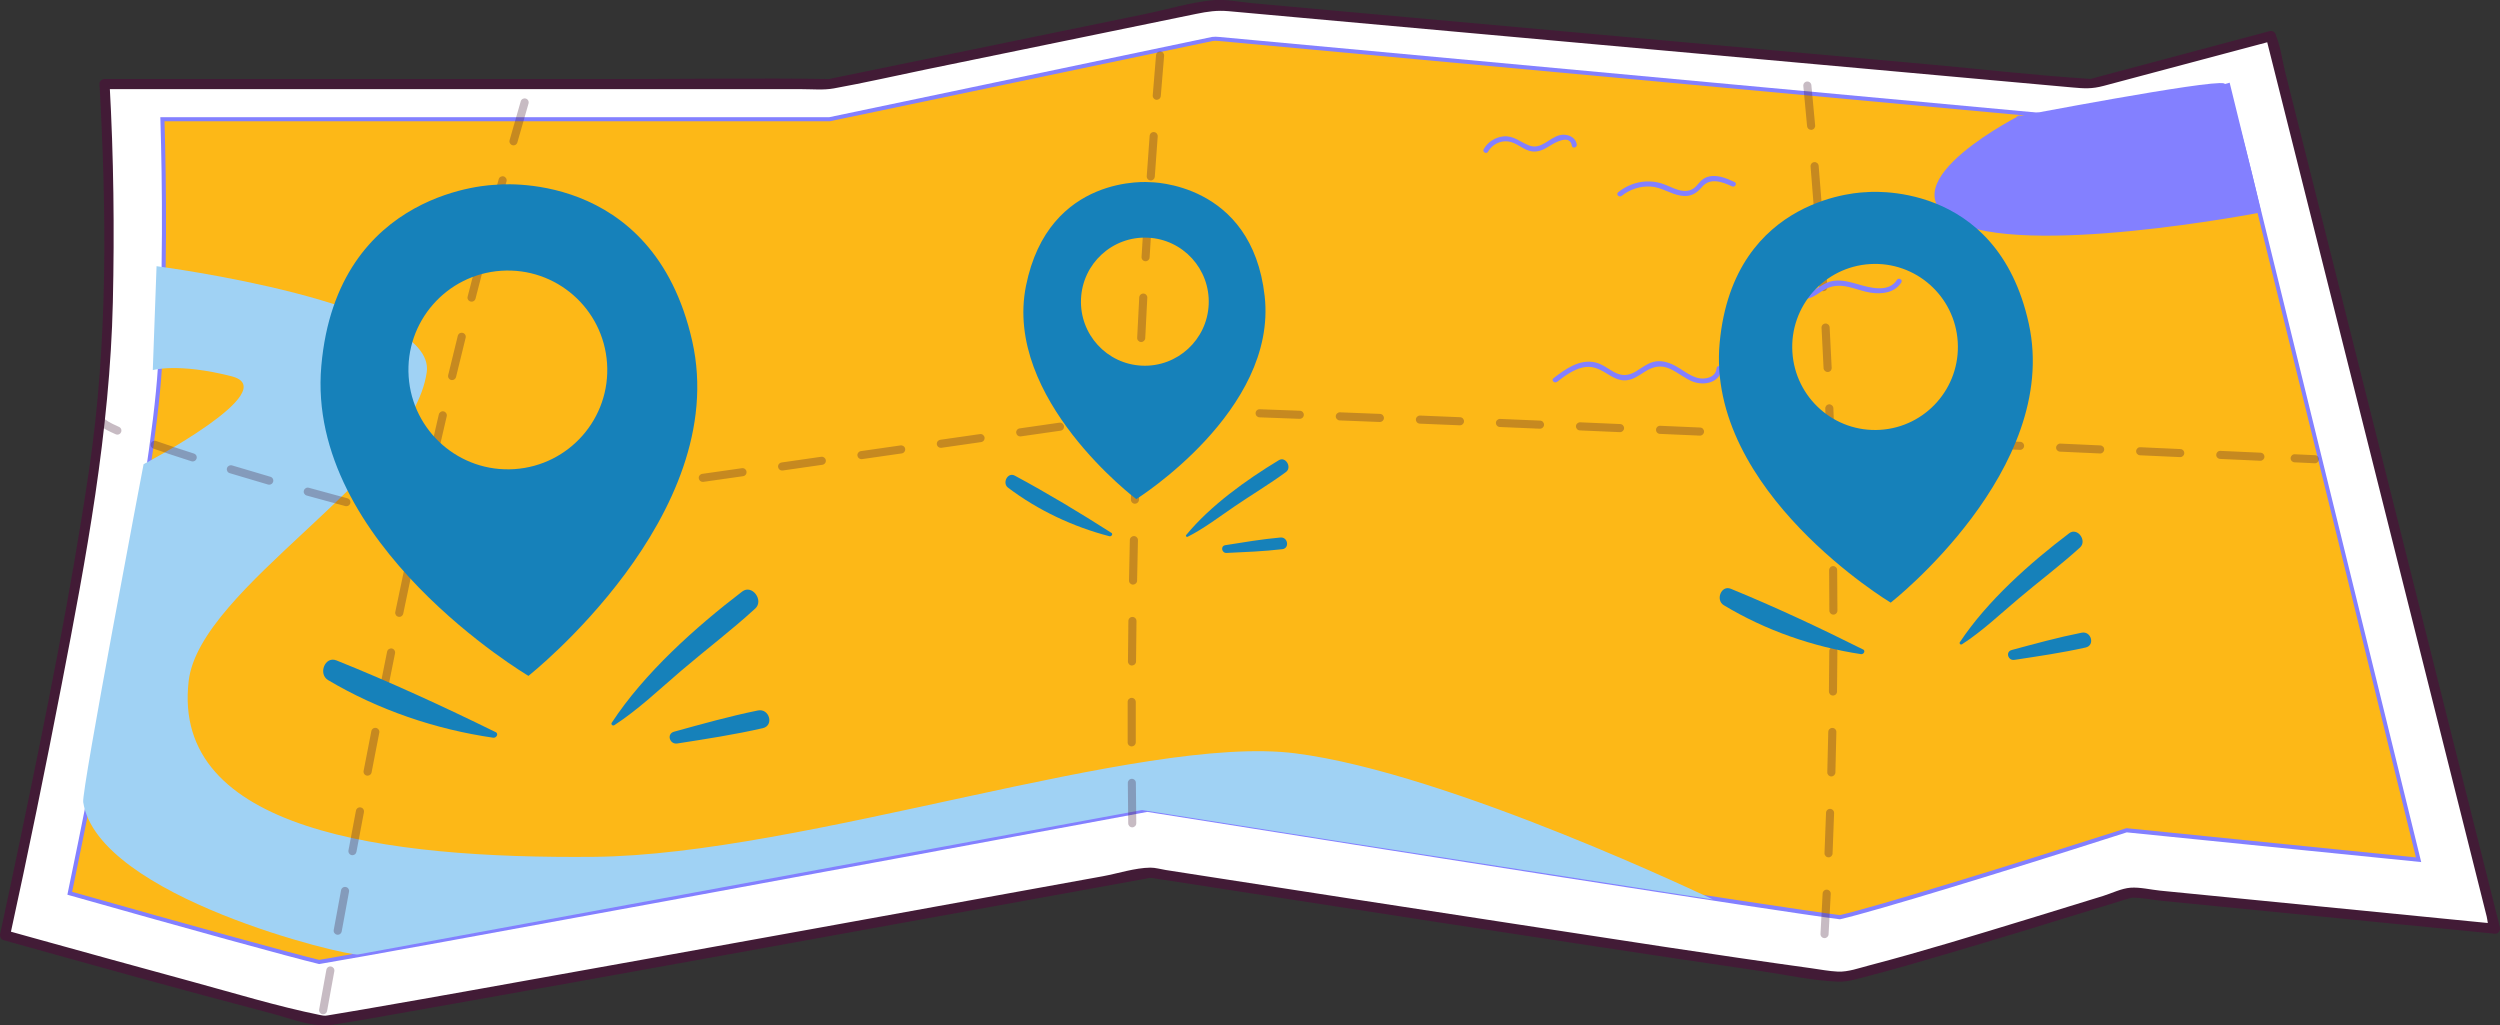 <svg width="985" height="404" viewBox="0 0 985 404" fill="none" xmlns="http://www.w3.org/2000/svg">
<rect x="0" y="0" width="985" height="404" fill="#333333" stroke="none"/>
<g clip-path="url(#clip0_1095_11192)">
<path d="M1.979 368.52C1.979 368.52 37.727 205.077 41.19 149.863C44.653 94.665 41.19 33.139 41.19 33.139H326.854L477.905 2.105C478.719 2.009 479.533 2.009 480.331 2.105L823.735 33.155L894.72 14.235L983.021 365.97L839.327 351.768C839.327 351.768 733.711 384.89 725.061 384.89C716.411 384.89 453.249 343.878 453.249 343.878C453.249 343.878 132.953 402.232 127.767 402.232C122.58 402.232 1.979 368.52 1.979 368.52Z" fill="white"/>
<path d="M3.894 369.045C11.108 336.034 17.875 302.912 24.29 269.727C33.929 219.836 43.297 170.042 44.462 119.131C45.116 90.488 44.781 61.749 43.185 33.138C42.515 33.807 41.861 34.461 41.191 35.13H316.099C320.184 35.13 324.493 35.561 328.531 34.828C340.643 32.644 352.676 29.87 364.725 27.384C400.25 20.084 435.79 12.784 471.315 5.467C475.831 4.543 479.438 4.001 483.986 4.399C492.844 5.196 501.717 6.009 510.574 6.806C545.141 9.93 579.708 13.054 614.291 16.178C654.874 19.845 695.442 23.511 736.026 27.177C762.821 29.599 789.6 32.022 816.395 34.445C821.262 34.891 824.151 35.083 828.874 33.824C846.509 29.121 864.16 24.419 881.794 19.717C886.279 18.522 890.779 17.326 895.263 16.131C894.45 15.668 893.62 15.206 892.806 14.744C895.726 26.396 898.663 38.047 901.583 49.699C908.605 77.689 915.627 105.662 922.665 133.652C931.171 167.507 939.661 201.378 948.167 235.234C955.524 264.514 962.865 293.811 970.223 323.092C972.632 332.719 975.058 342.346 977.468 351.974C978.234 355.034 979 358.079 979.766 361.139C980.069 362.382 980.197 364.805 980.947 365.857C981.043 366 981.059 366.303 981.106 366.463C981.745 365.618 982.383 364.789 983.037 363.944C948.087 360.485 913.138 357.043 878.187 353.584C869.187 352.691 860.186 351.799 851.185 350.922C847.467 350.555 843.174 349.487 839.423 349.758C835.896 350.013 831.986 351.958 828.651 352.994C819.171 355.943 809.676 358.86 800.164 361.761C779.003 368.216 757.841 374.783 736.44 380.378C732.515 381.398 728.158 382.992 724.136 382.817C720.657 382.657 717.146 381.972 713.715 381.494C675.493 376.218 637.368 370.224 599.226 364.391C557.892 358.063 516.559 351.687 475.241 345.263C469.911 344.434 464.596 343.606 459.266 342.777C457.351 342.474 455.213 341.836 453.25 341.852C447.185 341.916 440.482 344.148 434.562 345.231C397.33 352.006 360.097 358.764 322.849 365.506C278.26 373.588 233.671 381.637 189.05 389.607C173.729 392.348 158.393 395.074 143.056 397.72C138.955 398.421 134.869 399.139 130.768 399.792C128.246 400.191 128.246 400.366 126.172 399.935C108.936 396.429 91.94 391.185 74.975 386.578C54.341 380.968 33.722 375.261 13.103 369.539C9.576 368.551 6.049 367.579 2.506 366.59C0.032 365.905 -1.021 369.746 1.453 370.432C36.531 380.234 71.624 390.037 106.877 399.266C114.601 401.29 123.203 404.988 131.279 403.729C141.716 402.103 152.105 400.191 162.494 398.357C204.067 391.025 245.608 383.518 287.149 376.01C329.456 368.36 371.779 360.693 414.086 352.994C425.641 350.89 437.195 348.786 448.749 346.682C449.978 346.459 451.223 346.299 452.436 346.012C452.739 345.949 454.526 345.742 453.266 345.757C452.005 345.789 454.048 345.949 454.399 346.012C455.867 346.283 457.367 346.475 458.851 346.698C494.025 352.165 529.198 357.616 564.371 363.02C607.572 369.667 650.773 376.329 694.006 382.641C703.932 384.092 714.242 386.419 724.28 386.77C728.269 386.913 732.435 385.494 736.265 384.506C746.016 382.004 755.687 379.166 765.342 376.329C786.567 370.097 807.713 363.626 828.826 357.058C831.683 356.166 834.54 355.289 837.396 354.397C838.083 354.189 840.413 353.663 839.487 353.711C843.461 353.536 847.818 354.54 851.759 354.923C892.215 358.923 932.655 362.908 973.111 366.909C976.415 367.244 979.734 367.563 983.037 367.897C984.378 368.025 985.256 366.526 984.969 365.379C982.048 353.727 979.112 342.075 976.191 330.424C969.169 302.434 962.147 274.461 955.109 246.471C946.603 212.616 938.113 178.744 929.607 144.889C922.25 115.609 914.909 86.312 907.552 57.031C905.142 47.404 902.716 37.776 900.307 28.149C899.189 23.67 898.551 18.553 896.827 14.266C896.748 14.075 896.732 13.851 896.668 13.66C896.397 12.608 895.232 12.002 894.21 12.273C880.039 16.051 865.867 19.829 851.696 23.606C843.573 25.774 835.449 27.942 827.326 30.11C826.385 30.365 823.592 31.162 823.496 31.162C824.119 31.114 822.938 31.05 822.762 31.034C801.92 29.711 781.078 27.272 760.283 25.392C721.279 21.869 682.276 18.346 643.272 14.808L530.044 4.575C517.851 3.475 505.643 2.375 493.45 1.259C488.487 0.813 482.933 -0.414 477.922 0.064C468.905 0.94 459.697 3.778 450.84 5.595C431.641 9.548 412.443 13.485 393.228 17.438C375.625 21.056 358.023 24.674 340.404 28.293C336.111 29.169 331.834 30.062 327.541 30.938C325.913 31.273 327.222 31.146 325.02 31.114C299.98 30.731 274.909 31.114 249.869 31.114H41.191C40.153 31.114 39.132 32.022 39.196 33.106C42.02 83.522 42.515 134.784 35.142 184.817C27.897 233.911 17.97 282.653 7.852 331.237C5.299 343.478 2.729 355.72 0.048 367.945C-0.494 370.448 3.352 371.516 3.894 368.997V369.045Z" fill="#421B36"/>
<path d="M125.723 379.006C112.908 375.898 70.617 364.167 27.496 351.957C37.279 304.809 60.18 191.017 63.021 144.857C65.223 108.929 64.728 70.962 64.01 46.989H326.805L477.713 15.349C478.543 15.253 479.373 15.253 480.202 15.349L827.069 47.403L877.93 33.552L952.937 338.728L837.874 327.124L832.575 328.829C788.337 342.999 737.987 358.413 724.98 361.377C701.345 358.429 550.517 334.743 456.663 319.792L452.067 319.058L447.503 319.903C330.173 341.74 154.912 374.145 125.755 379.006H125.723Z" fill="#FDB817"/>
<path d="M125.691 379.82L125.532 379.788C113.738 376.919 75.181 366.303 27.273 352.723L26.555 352.516L26.698 351.782C36.433 304.905 59.366 190.922 62.207 144.793C64.377 109.392 63.946 72.078 63.196 46.989L63.164 46.176H326.71L477.538 14.552C478.495 14.441 479.389 14.441 480.282 14.552L826.99 46.607L878.489 32.58L878.681 33.377L953.959 339.652L837.938 327.953L832.799 329.595C790.667 343.095 738.609 359.083 725.124 362.159L724.98 362.191H724.837C701.106 359.21 547.645 335.094 456.488 320.589L452.035 319.888L447.599 320.716C350.074 338.871 157.322 374.576 125.835 379.82L125.675 379.852L125.691 379.82ZM28.422 351.384C75.756 364.805 113.85 375.293 125.755 378.194C157.721 372.854 349.978 337.246 447.327 319.122L452.035 318.246L456.759 318.995C547.725 333.468 700.739 357.52 724.917 360.549C738.577 357.409 790.364 341.501 832.32 328.064L837.778 326.311H837.938L951.884 337.819L877.34 34.54L827.133 48.216H826.99L480.123 16.146C479.341 16.051 478.559 16.051 477.809 16.146L326.901 47.786H64.824C65.558 72.891 65.957 109.838 63.803 144.905C60.978 190.89 38.237 304.044 28.422 351.4V351.384Z" fill="#8380FF"/>
<path d="M61.698 104.881C61.698 104.881 172.118 119.194 168.128 146.706C162.207 187.447 78.694 231.201 74.337 268.323C67.443 327.156 151.227 338.361 234.022 337.596C316.817 336.831 449.468 289.108 510.303 296.807C571.138 304.506 674.935 354.412 674.935 354.412L528.448 331.587L449.978 319.154C449.978 319.154 145.291 375.309 141.062 376.058C136.833 376.807 38.51 353.424 32.78 316.03C32.078 311.44 56.575 182.888 56.575 182.888C56.575 182.888 112.336 153.639 91.222 148.252C70.092 142.864 60.198 145.829 60.198 145.829L61.682 104.881H61.698Z" fill="#A0D2F4"/>
<path d="M796.908 44.901C796.908 44.901 742.791 71.822 769.698 86.901C796.605 101.98 890.906 83.681 890.906 83.681C890.906 83.681 879.559 33.775 876.287 32.85C870.766 31.288 794.083 46.016 794.083 46.016" fill="#8380FF"/>
<g opacity="0.3">
<path d="M46.233 171.237C46.009 171.237 45.802 171.189 45.594 171.109C39.881 168.591 37.934 167.029 38.158 165.196C38.269 164.319 39.067 163.682 39.929 163.809C40.647 163.889 41.206 164.447 41.318 165.132C41.605 165.419 42.722 166.36 46.887 168.193C47.701 168.543 48.052 169.484 47.701 170.297C47.446 170.886 46.855 171.253 46.249 171.253L46.233 171.237Z" fill="#421B36"/>
<path d="M164.057 205.889C163.531 205.889 161.903 205.889 151.386 203.323C150.524 203.116 149.997 202.255 150.221 201.394C150.428 200.533 151.29 200.023 152.152 200.231C161.296 202.462 163.531 202.701 164.073 202.701C164.392 202.669 165.414 202.526 167.105 202.287C167.983 202.159 168.781 202.765 168.909 203.642C169.036 204.518 168.43 205.315 167.552 205.443C165.813 205.682 164.759 205.825 164.456 205.857C164.344 205.857 164.217 205.873 164.073 205.873L164.057 205.889ZM183.016 203.259C182.234 203.259 181.548 202.685 181.436 201.888C181.309 201.012 181.915 200.215 182.793 200.087L198.449 197.856C199.31 197.728 200.124 198.334 200.252 199.21C200.38 200.087 199.773 200.884 198.895 201.012L183.24 203.243C183.24 203.243 183.08 203.243 183.016 203.243V203.259ZM136.48 199.45C136.352 199.45 136.209 199.434 136.065 199.402C131.309 198.143 126.171 196.74 120.824 195.242C119.979 195.002 119.484 194.126 119.723 193.281C119.963 192.436 120.84 191.942 121.686 192.181C127.017 193.664 132.139 195.066 136.879 196.325C137.725 196.549 138.236 197.425 138.012 198.27C137.821 198.987 137.182 199.45 136.464 199.45H136.48ZM214.328 198.796C213.546 198.796 212.86 198.222 212.748 197.425C212.62 196.549 213.227 195.752 214.104 195.624L229.744 193.393C230.606 193.265 231.42 193.871 231.547 194.747C231.675 195.624 231.069 196.421 230.191 196.549L214.535 198.78C214.535 198.78 214.376 198.78 214.312 198.78L214.328 198.796ZM245.623 194.333C244.841 194.333 244.155 193.759 244.043 192.962C243.916 192.086 244.522 191.289 245.4 191.161L261.039 188.93C261.917 188.818 262.715 189.408 262.843 190.284C262.97 191.161 262.364 191.958 261.486 192.086L245.847 194.317C245.847 194.317 245.687 194.317 245.623 194.317V194.333ZM106.094 190.986C105.951 190.986 105.791 190.97 105.648 190.922C100.589 189.456 95.498 187.941 90.503 186.427C89.657 186.172 89.178 185.279 89.433 184.435C89.689 183.59 90.582 183.112 91.428 183.367C96.407 184.881 101.498 186.379 106.541 187.846C107.387 188.085 107.866 188.977 107.626 189.822C107.419 190.524 106.781 190.97 106.094 190.97V190.986ZM276.903 189.87C276.121 189.87 275.434 189.296 275.323 188.499C275.195 187.623 275.801 186.826 276.679 186.698L292.319 184.467C293.197 184.339 293.995 184.945 294.122 185.821C294.25 186.698 293.644 187.495 292.766 187.623L277.126 189.854C277.126 189.854 276.966 189.854 276.903 189.854V189.87ZM308.15 185.391C307.368 185.391 306.682 184.817 306.57 184.02C306.443 183.144 307.049 182.347 307.927 182.219L323.566 179.972C324.444 179.86 325.242 180.45 325.37 181.326C325.498 182.203 324.891 183 324.013 183.128L308.374 185.375C308.374 185.375 308.214 185.375 308.15 185.375V185.391ZM75.916 181.821C75.757 181.821 75.597 181.789 75.437 181.741C69.852 179.956 64.793 178.282 60.436 176.752C59.606 176.465 59.159 175.556 59.447 174.728C59.734 173.899 60.643 173.452 61.473 173.739C65.814 175.254 70.841 176.927 76.411 178.696C77.257 178.967 77.719 179.86 77.448 180.705C77.225 181.374 76.602 181.821 75.932 181.821H75.916ZM890.603 181.534C890.603 181.534 890.555 181.534 890.523 181.534L874.723 180.816C873.846 180.769 873.159 180.035 873.207 179.159C873.255 178.282 873.973 177.597 874.867 177.644L890.666 178.362C891.544 178.41 892.23 179.143 892.182 180.019C892.151 180.88 891.432 181.534 890.587 181.534H890.603ZM339.414 180.912C338.632 180.912 337.945 180.338 337.834 179.541C337.706 178.665 338.312 177.868 339.19 177.74L354.83 175.493C355.708 175.381 356.506 175.971 356.633 176.848C356.761 177.724 356.155 178.521 355.277 178.649L339.637 180.896C339.637 180.896 339.477 180.896 339.414 180.896V180.912ZM859.02 180.099C859.02 180.099 858.972 180.099 858.94 180.099L843.157 179.382C842.279 179.334 841.593 178.601 841.641 177.724C841.688 176.848 842.423 176.146 843.3 176.21L859.084 176.927C859.961 176.975 860.648 177.708 860.6 178.585C860.568 179.446 859.85 180.099 859.004 180.099H859.02ZM827.469 178.665C827.469 178.665 827.421 178.665 827.389 178.665L811.622 177.947C810.744 177.9 810.058 177.166 810.106 176.29C810.154 175.413 810.968 174.728 811.765 174.775L827.533 175.493C828.411 175.54 829.097 176.274 829.049 177.15C829.017 178.011 828.299 178.681 827.453 178.681L827.469 178.665ZM795.918 177.246C795.918 177.246 795.87 177.246 795.838 177.246L780.071 176.529C779.193 176.497 778.507 175.748 778.555 174.871C778.603 173.994 779.353 173.293 780.215 173.357L795.982 174.074C796.86 174.122 797.546 174.855 797.498 175.732C797.466 176.592 796.748 177.262 795.902 177.262L795.918 177.246ZM370.693 176.449C369.911 176.449 369.225 175.875 369.113 175.078C368.986 174.202 369.592 173.405 370.47 173.277L386.109 171.03C386.987 170.902 387.785 171.508 387.913 172.384C388.04 173.261 387.434 174.058 386.556 174.186L370.917 176.433C370.917 176.433 370.757 176.433 370.693 176.433V176.449ZM764.383 175.827C764.383 175.827 764.336 175.827 764.304 175.827L748.536 175.126C747.659 175.094 746.972 174.345 747.02 173.468C747.068 172.592 747.818 171.89 748.68 171.954L764.447 172.655C765.325 172.687 766.011 173.436 765.963 174.313C765.931 175.174 765.213 175.843 764.368 175.843L764.383 175.827ZM732.849 174.425C732.849 174.425 732.801 174.425 732.769 174.425L717.001 173.723C716.124 173.692 715.437 172.942 715.485 172.066C715.517 171.189 716.283 170.504 717.145 170.551L732.913 171.253C733.79 171.285 734.476 172.034 734.429 172.91C734.397 173.771 733.679 174.441 732.833 174.441L732.849 174.425ZM701.314 173.022C701.314 173.022 701.266 173.022 701.25 173.022L685.483 172.321C684.605 172.289 683.919 171.54 683.951 170.663C683.982 169.786 684.812 169.101 685.61 169.133L701.378 169.834C702.255 169.866 702.942 170.615 702.91 171.492C702.878 172.353 702.16 173.022 701.314 173.022ZM401.973 171.954C401.191 171.954 400.504 171.38 400.393 170.583C400.265 169.707 400.871 168.91 401.749 168.782L417.405 166.535C418.267 166.407 419.081 167.013 419.208 167.89C419.336 168.766 418.729 169.563 417.852 169.691L402.196 171.938C402.196 171.938 402.036 171.938 401.973 171.938V171.954ZM669.779 171.635C669.779 171.635 669.731 171.635 669.715 171.635L653.996 170.95C653.118 170.918 652.432 170.169 652.48 169.292C652.512 168.416 653.214 167.73 654.139 167.762L669.859 168.447C670.737 168.479 671.423 169.228 671.391 170.105C671.359 170.966 670.641 171.635 669.795 171.635H669.779ZM638.292 170.265C638.292 170.265 638.244 170.265 638.228 170.265L622.461 169.579C621.583 169.547 620.897 168.798 620.929 167.921C620.961 167.045 621.727 166.359 622.589 166.391L638.356 167.077C639.234 167.109 639.92 167.858 639.888 168.734C639.856 169.595 639.138 170.265 638.292 170.265ZM606.757 168.91C606.757 168.91 606.709 168.91 606.693 168.91L590.926 168.24C590.048 168.208 589.362 167.459 589.394 166.583C589.426 165.706 590.192 165.02 591.054 165.052L606.821 165.722C607.699 165.754 608.385 166.503 608.353 167.38C608.321 168.24 607.603 168.91 606.757 168.91ZM575.223 167.571C575.223 167.571 575.175 167.571 575.159 167.571L559.391 166.917C558.514 166.885 557.827 166.136 557.859 165.26C557.891 164.383 558.705 163.682 559.519 163.729L575.286 164.383C576.164 164.415 576.85 165.164 576.818 166.041C576.786 166.901 576.084 167.571 575.223 167.571ZM433.284 167.443C432.502 167.443 431.816 166.869 431.704 166.072C431.576 165.196 432.183 164.399 433.061 164.271L448.716 162.024C449.594 161.912 450.392 162.502 450.52 163.379C450.647 164.255 450.041 165.052 449.163 165.18L433.507 167.443C433.507 167.443 433.348 167.443 433.284 167.443ZM543.672 166.264C543.672 166.264 543.624 166.264 543.608 166.264L527.825 165.642C526.947 165.61 526.261 164.861 526.292 163.984C526.324 163.108 527.138 162.406 527.952 162.454L543.736 163.076C544.613 163.108 545.3 163.857 545.268 164.734C545.236 165.594 544.534 166.264 543.672 166.264ZM512.105 165.02C512.105 165.02 512.057 165.02 512.041 165.02C506.392 164.813 501.125 164.606 496.242 164.431C495.364 164.399 494.678 163.666 494.71 162.773C494.742 161.896 495.476 161.163 496.37 161.243C501.237 161.418 506.519 161.609 512.169 161.833C513.047 161.864 513.733 162.614 513.701 163.49C513.669 164.351 512.967 165.02 512.105 165.02ZM480.506 163.905C480.506 163.905 480.474 163.905 480.459 163.905C473.389 163.682 468.074 163.554 464.659 163.506C463.781 163.506 463.079 162.773 463.079 161.896C463.079 161.02 463.797 160.318 464.675 160.318H464.691C468.122 160.366 473.453 160.494 480.554 160.717C481.432 160.749 482.134 161.482 482.102 162.359C482.07 163.219 481.368 163.905 480.506 163.905Z" fill="#421B36"/>
<path d="M912.068 182.521C912.068 182.521 912.02 182.521 911.988 182.521L904.024 182.154C903.146 182.107 902.46 181.373 902.508 180.497C902.556 179.62 903.29 178.919 904.168 178.983L912.131 179.349C913.009 179.397 913.695 180.13 913.648 181.023C913.616 181.884 912.897 182.537 912.052 182.537L912.068 182.521Z" fill="#421B36"/>
</g>
<g opacity="0.3">
<path d="M127.321 399.649C127.225 399.649 127.129 399.649 127.033 399.617C126.172 399.458 125.597 398.629 125.741 397.768L128.597 382.084C128.757 381.223 129.587 380.634 130.449 380.809C131.31 380.968 131.885 381.797 131.725 382.658L128.869 398.342C128.725 399.107 128.055 399.649 127.305 399.649H127.321ZM133.05 368.296C132.954 368.296 132.858 368.296 132.763 368.265C131.901 368.105 131.326 367.276 131.486 366.416C132.459 361.172 133.417 355.943 134.375 350.747C134.534 349.886 135.364 349.297 136.242 349.472C137.103 349.631 137.678 350.46 137.518 351.337C136.561 356.533 135.587 361.761 134.63 367.005C134.486 367.77 133.816 368.312 133.066 368.312L133.05 368.296ZM138.875 336.96C138.779 336.96 138.683 336.96 138.572 336.928C137.71 336.768 137.135 335.939 137.295 335.063C138.284 329.819 139.258 324.591 140.247 319.394C140.407 318.534 141.253 317.96 142.115 318.119C142.976 318.279 143.551 319.123 143.391 319.984C142.402 325.18 141.428 330.393 140.439 335.637C140.295 336.402 139.625 336.944 138.875 336.944V336.96ZM144.828 305.623C144.732 305.623 144.62 305.623 144.524 305.591C143.663 305.431 143.088 304.587 143.264 303.726C144.269 298.482 145.29 293.27 146.312 288.058C146.487 287.197 147.317 286.623 148.179 286.798C149.041 286.974 149.615 287.802 149.44 288.663C148.418 293.859 147.413 299.088 146.408 304.316C146.264 305.081 145.594 305.607 144.844 305.607L144.828 305.623ZM150.956 274.302C150.86 274.302 150.748 274.302 150.637 274.27C149.775 274.095 149.216 273.266 149.376 272.389C150.413 267.161 151.467 261.949 152.52 256.753C152.695 255.892 153.541 255.35 154.403 255.509C155.265 255.685 155.823 256.529 155.648 257.39C154.594 262.586 153.541 267.799 152.504 273.027C152.36 273.792 151.69 274.302 150.94 274.302H150.956ZM157.307 243.045C157.196 243.045 157.084 243.045 156.988 243.013C156.127 242.837 155.568 241.993 155.743 241.132C156.829 235.92 157.914 230.724 159.015 225.527C159.191 224.667 160.036 224.125 160.914 224.3C161.776 224.491 162.335 225.336 162.143 226.197C161.042 231.393 159.957 236.589 158.871 241.785C158.712 242.535 158.058 243.061 157.307 243.061V243.045ZM163.93 211.867C163.819 211.867 163.707 211.867 163.595 211.835C162.734 211.644 162.191 210.799 162.382 209.939C163.515 204.742 164.649 199.562 165.814 194.366C166.005 193.505 166.867 192.979 167.713 193.154C168.574 193.346 169.117 194.19 168.926 195.051C167.777 200.231 166.627 205.412 165.494 210.608C165.335 211.357 164.665 211.867 163.93 211.867ZM170.857 180.769C170.745 180.769 170.617 180.769 170.505 180.722C169.644 180.53 169.117 179.67 169.309 178.809C170.49 173.645 171.686 168.464 172.899 163.284C173.107 162.423 173.969 161.897 174.814 162.088C175.676 162.296 176.203 163.14 176.011 164.001C174.798 169.181 173.602 174.346 172.421 179.51C172.245 180.243 171.591 180.753 170.873 180.753L170.857 180.769ZM178.134 149.767C178.006 149.767 177.879 149.767 177.767 149.719C176.905 149.512 176.378 148.652 176.586 147.791C177.831 142.642 179.091 137.494 180.368 132.314C180.576 131.453 181.437 130.943 182.299 131.15C183.161 131.357 183.672 132.218 183.464 133.079C182.187 138.243 180.927 143.392 179.682 148.524C179.506 149.257 178.852 149.751 178.134 149.751V149.767ZM185.794 118.845C185.666 118.845 185.539 118.845 185.395 118.797C184.533 118.574 184.023 117.713 184.246 116.868C185.555 111.736 186.879 106.587 188.236 101.423C188.459 100.578 189.321 100.068 190.183 100.291C191.029 100.515 191.539 101.391 191.332 102.236C189.991 107.4 188.651 112.533 187.358 117.665C187.167 118.383 186.528 118.861 185.81 118.861L185.794 118.845ZM193.853 88.002C193.71 88.002 193.582 87.986 193.438 87.954C192.593 87.731 192.082 86.855 192.305 86.01C193.678 80.893 195.066 75.777 196.487 70.612C196.726 69.767 197.604 69.273 198.45 69.496C199.295 69.736 199.806 70.612 199.567 71.457C198.146 76.606 196.758 81.722 195.385 86.823C195.194 87.54 194.556 88.002 193.837 88.002H193.853ZM202.312 57.271C202.168 57.271 202.024 57.255 201.881 57.207C201.035 56.968 200.54 56.091 200.78 55.247C202.216 50.162 203.684 45.045 205.168 39.913C205.408 39.068 206.301 38.59 207.147 38.829C207.993 39.068 208.488 39.961 208.232 40.806C206.748 45.938 205.28 51.039 203.844 56.123C203.652 56.825 202.998 57.287 202.312 57.287V57.271Z" fill="#421B36"/>
</g>
<g opacity="0.3">
<path d="M446.116 325.976C445.238 325.976 444.536 325.275 444.52 324.398C444.456 319.09 444.409 313.767 444.361 308.459C444.361 307.582 445.063 306.865 445.941 306.849C446.818 306.849 447.537 307.55 447.537 308.427C447.568 313.735 447.632 319.043 447.696 324.366C447.696 325.243 446.994 325.96 446.116 325.976ZM445.893 294.097C445.015 294.097 444.297 293.38 444.297 292.503V286.271C444.297 283.035 444.297 279.8 444.297 276.548C444.297 275.671 445.015 274.954 445.893 274.954C446.771 274.954 447.489 275.671 447.489 276.548C447.489 279.784 447.489 283.02 447.489 286.255V292.472C447.489 293.348 446.786 294.066 445.909 294.066L445.893 294.097ZM445.989 262.219C445.111 262.219 444.393 261.485 444.409 260.609C444.456 255.301 444.504 249.977 444.584 244.653C444.584 243.777 445.302 243.075 446.18 243.075H446.196C447.074 243.075 447.776 243.809 447.776 244.685C447.712 249.993 447.648 255.301 447.6 260.609C447.6 261.485 446.882 262.187 446.004 262.187L445.989 262.219ZM446.419 230.34H446.387C445.51 230.324 444.808 229.591 444.824 228.714C444.919 223.39 445.031 218.082 445.159 212.775C445.175 211.898 445.893 211.213 446.786 211.213C447.664 211.228 448.366 211.962 448.35 212.838C448.223 218.146 448.111 223.454 448.015 228.762C447.999 229.638 447.281 230.324 446.419 230.324V230.34ZM447.17 198.477H447.122C446.244 198.445 445.542 197.712 445.574 196.835C445.733 191.527 445.893 186.204 446.068 180.896C446.1 180.019 446.818 179.302 447.712 179.35C448.59 179.382 449.276 180.115 449.26 180.991C449.085 186.299 448.909 191.607 448.765 196.915C448.733 197.776 448.031 198.461 447.17 198.461V198.477ZM448.239 166.614C448.239 166.614 448.191 166.614 448.175 166.614C447.297 166.582 446.611 165.833 446.643 164.956C446.85 159.649 447.074 154.341 447.297 149.017C447.329 148.14 448.095 147.455 448.957 147.487C449.835 147.519 450.521 148.268 450.489 149.145C450.25 154.452 450.042 159.76 449.835 165.068C449.803 165.929 449.101 166.598 448.239 166.598V166.614ZM449.643 134.767C449.643 134.767 449.595 134.767 449.563 134.767C448.686 134.719 447.999 133.97 448.047 133.094C448.303 127.786 448.574 122.478 448.861 117.17C448.909 116.293 449.659 115.624 450.537 115.656C451.415 115.704 452.085 116.453 452.037 117.329C451.75 122.637 451.478 127.945 451.223 133.237C451.175 134.098 450.473 134.751 449.627 134.751L449.643 134.767ZM451.367 102.936C451.367 102.936 451.303 102.936 451.271 102.936C450.393 102.888 449.723 102.123 449.771 101.247C450.09 95.939 450.409 90.631 450.76 85.323C450.824 84.447 451.574 83.793 452.452 83.841C453.33 83.904 454 84.654 453.936 85.53C453.601 90.838 453.266 96.13 452.947 101.438C452.899 102.283 452.197 102.936 451.351 102.936H451.367ZM453.409 71.121C453.409 71.121 453.33 71.121 453.298 71.121C452.42 71.057 451.75 70.292 451.814 69.416C452.181 64.108 452.564 58.816 452.963 53.508C453.026 52.632 453.792 51.962 454.67 52.042C455.548 52.105 456.202 52.87 456.138 53.747C455.739 59.039 455.356 64.347 454.989 69.639C454.926 70.484 454.223 71.121 453.393 71.121H453.409ZM455.771 39.322C455.771 39.322 455.692 39.322 455.644 39.322C454.766 39.258 454.112 38.477 454.175 37.601C454.59 32.293 455.037 27.001 455.484 21.709C455.564 20.832 456.33 20.179 457.208 20.259C458.085 20.338 458.74 21.103 458.66 21.98C458.213 27.272 457.782 32.564 457.351 37.856C457.287 38.684 456.585 39.322 455.755 39.322H455.771Z" fill="#421B36"/>
</g>
<g opacity="0.3">
<path d="M718.869 369.619C718.869 369.619 718.805 369.619 718.773 369.619C717.896 369.571 717.225 368.822 717.273 367.945C717.577 362.637 717.864 357.346 718.119 352.038C718.167 351.161 718.917 350.476 719.795 350.523C720.673 350.571 721.359 351.32 721.311 352.197C721.056 357.505 720.768 362.813 720.465 368.121C720.417 368.965 719.715 369.619 718.869 369.619ZM720.449 337.788C720.449 337.788 720.401 337.788 720.385 337.788C719.508 337.756 718.821 337.007 718.853 336.13C719.077 330.822 719.284 325.515 719.46 320.223C719.492 319.346 720.242 318.645 721.103 318.693C721.981 318.724 722.667 319.458 722.636 320.334C722.444 325.642 722.252 330.966 722.029 336.274C721.997 337.134 721.279 337.804 720.433 337.804L720.449 337.788ZM721.55 305.925H721.502C720.625 305.893 719.923 305.16 719.954 304.283C720.098 298.975 720.226 293.668 720.337 288.36C720.353 287.483 721.072 286.798 721.933 286.798H721.965C722.843 286.814 723.545 287.547 723.529 288.424C723.418 293.747 723.29 299.055 723.146 304.363C723.114 305.224 722.412 305.909 721.55 305.909V305.925ZM722.189 274.046H722.173C721.295 274.046 720.593 273.313 720.593 272.436C720.657 267.129 720.704 261.821 720.736 256.513C720.736 255.636 721.455 254.919 722.332 254.919C723.21 254.919 723.928 255.636 723.928 256.513C723.896 261.837 723.848 267.144 723.785 272.468C723.785 273.345 723.066 274.046 722.189 274.046ZM722.364 242.167C721.487 242.167 720.768 241.45 720.768 240.573C720.768 235.266 720.72 229.958 720.673 224.65C720.673 223.773 721.375 223.056 722.253 223.04C723.13 223.04 723.848 223.742 723.848 224.618C723.896 229.942 723.928 235.25 723.944 240.573C723.944 241.45 723.226 242.167 722.348 242.167H722.364ZM722.077 210.289C721.215 210.289 720.497 209.587 720.481 208.727C720.385 203.419 720.29 198.111 720.162 192.803C720.146 191.926 720.832 191.193 721.726 191.177C722.651 191.161 723.338 191.847 723.354 192.739C723.481 198.047 723.593 203.371 723.673 208.679C723.673 209.555 722.987 210.289 722.109 210.305H722.077V210.289ZM721.311 178.426C720.449 178.426 719.747 177.74 719.715 176.88C719.555 171.572 719.364 166.264 719.156 160.956C719.125 160.08 719.811 159.33 720.689 159.299C721.502 159.251 722.316 159.952 722.348 160.829C722.556 166.137 722.731 171.46 722.907 176.768C722.939 177.645 722.237 178.378 721.359 178.41C721.343 178.41 721.327 178.41 721.311 178.41V178.426ZM720.082 146.563C719.236 146.563 718.534 145.893 718.486 145.049C718.247 139.741 717.976 134.449 717.688 129.141C717.64 128.265 718.311 127.515 719.204 127.468C720.05 127.404 720.832 128.089 720.88 128.982C721.167 134.29 721.423 139.597 721.678 144.921C721.726 145.798 721.04 146.547 720.162 146.579C720.13 146.579 720.114 146.579 720.082 146.579V146.563ZM718.39 114.732C717.561 114.732 716.858 114.078 716.795 113.234C716.475 107.926 716.124 102.634 715.773 97.342C715.709 96.465 716.38 95.7 717.257 95.637C718.135 95.621 718.901 96.242 718.965 97.119C719.332 102.427 719.667 107.735 719.986 113.042C720.034 113.919 719.364 114.684 718.486 114.732C718.454 114.732 718.422 114.732 718.39 114.732ZM716.22 82.933C715.39 82.933 714.688 82.295 714.624 81.466C714.225 76.175 713.81 70.883 713.363 65.591C713.3 64.714 713.938 63.949 714.832 63.869C715.693 63.806 716.475 64.443 716.555 65.336C716.986 70.628 717.417 75.936 717.816 81.243C717.88 82.12 717.225 82.885 716.348 82.949C716.3 82.949 716.268 82.949 716.22 82.949V82.933ZM713.587 51.166C712.773 51.166 712.071 50.544 711.991 49.715C711.512 44.423 711.017 39.147 710.507 33.855C710.427 32.979 711.065 32.198 711.943 32.118C712.805 32.038 713.603 32.676 713.683 33.553C714.193 38.844 714.704 44.136 715.167 49.428C715.247 50.305 714.592 51.086 713.714 51.166C713.667 51.166 713.619 51.166 713.571 51.166H713.587Z" fill="#421B36"/>
</g>
<path d="M613.492 150.452C616.476 148.125 619.763 145.702 623.498 144.81C627.104 143.949 629.961 145.256 632.961 147.121C635.307 148.571 637.797 150.086 640.67 149.846C643.367 149.639 645.617 148.029 647.819 146.611C651.17 144.443 654.235 143.598 658.049 145.352C661.113 146.754 663.698 149.049 666.842 150.309C671.279 152.094 677.838 150.867 678.301 145.176C678.396 143.901 676.402 143.901 676.306 145.176C676.003 148.826 671.582 149.687 668.693 148.858C665.374 147.902 662.709 145.479 659.677 143.933C657.059 142.61 654.139 141.797 651.234 142.642C648.713 143.375 646.654 145.081 644.436 146.404C641.515 148.125 638.882 148.221 635.914 146.579C633.488 145.24 631.27 143.423 628.509 142.785C622.333 141.367 616.635 145.463 612.055 149.034C611.05 149.815 612.47 151.217 613.46 150.436L613.492 150.452Z" fill="#8380FF"/>
<path d="M685.995 118.031C688.133 115.768 690.894 114.301 693.974 113.839C697.358 113.329 700.262 114.285 703.31 115.688C705.784 116.82 708.369 118.063 711.178 117.824C713.843 117.601 715.934 115.959 718.088 114.556C721.28 112.468 724.52 112.197 728.206 113.026C731.19 113.695 734.047 114.859 737.063 115.321C741.5 115.991 746.527 115.385 749.112 111.289C749.798 110.205 748.075 109.2 747.389 110.284C744.165 115.385 736.936 113.408 732.244 112.054C729.227 111.177 726.084 110.268 722.908 110.587C720.067 110.874 717.897 112.309 715.583 113.855C712.582 115.847 709.901 116.294 706.502 114.939C703.725 113.823 701.156 112.277 698.155 111.846C693.16 111.129 688.053 112.978 684.59 116.628C683.713 117.553 685.117 118.971 685.995 118.031Z" fill="#8380FF"/>
<path d="M638.947 77.178C642.123 74.612 646.176 73.288 650.278 73.496C654.635 73.735 658.13 76.476 662.359 77.114C666.029 77.672 668.343 76.317 670.641 73.607C673.833 69.862 678.605 71.647 682.419 73.432C683.568 73.974 684.59 72.252 683.425 71.71C680.073 70.132 675.956 68.427 672.269 69.877C670.418 70.611 669.508 72.061 668.2 73.448C666.253 75.488 663.667 75.552 661.082 74.771C658.816 74.085 656.757 72.89 654.491 72.221C652.544 71.631 650.469 71.392 648.427 71.503C644.405 71.727 640.655 73.241 637.543 75.759C636.553 76.572 637.958 77.975 638.947 77.162V77.178Z" fill="#8380FF"/>
<path d="M586.283 59.756C587.863 56.999 591.006 55.325 594.198 55.724C597.278 56.106 599.592 58.545 602.513 59.422C605.593 60.346 608.274 58.991 610.827 57.349C612.934 55.979 618.584 52.902 619.318 57.429C619.525 58.688 621.44 58.162 621.249 56.903C620.738 53.779 617.243 52.568 614.466 53.269C610.333 54.321 607.205 59.055 602.577 57.349C599.05 56.042 596.448 53.365 592.427 53.731C589.155 54.034 586.203 55.915 584.575 58.768C583.937 59.884 585.66 60.888 586.299 59.772L586.283 59.756Z" fill="#8380FF"/>
<g clip-path="url(#clip1_1095_11192)">
<path d="M272.736 134.393C257.235 65.681 195.199 72.814 195.199 72.814C195.199 72.814 132.753 74.014 126.596 144.209C120.44 214.372 208.206 266.292 208.206 266.292C208.206 266.292 288.237 203.136 272.736 134.393ZM202.713 184.83C181.119 186.282 162.461 169.964 161.008 148.375C159.556 126.786 175.878 108.133 197.472 106.681C219.066 105.229 237.725 121.547 239.177 143.136C240.629 164.724 224.307 183.378 202.713 184.83Z" fill="#1681BA"/>
<path d="M195.263 288.45C174.774 278.382 153.779 268.724 132.564 260.202C127.986 258.371 125.271 265.599 129.281 267.966C149.044 279.708 171.617 287.377 194.316 290.66C195.547 290.849 196.621 289.113 195.263 288.419V288.45Z" fill="#1681BA"/>
<path d="M241.987 285.767C251.584 279.518 259.824 271.564 268.538 264.147C278.135 255.941 288.301 248.271 297.583 239.749C301.055 236.561 296.32 230.091 292.437 233.058C273.999 247.135 253.763 265.283 241.008 284.789C240.629 285.357 241.387 286.146 241.955 285.736L241.987 285.767Z" fill="#1681BA"/>
<path d="M266.866 292.931C278.136 291.163 289.375 289.459 300.52 286.902C305.097 285.861 303.14 278.98 298.594 279.927C287.449 282.2 276.558 285.261 265.571 288.291C262.509 289.143 263.866 293.404 266.834 292.931H266.866Z" fill="#1681BA"/>
</g>
<g clip-path="url(#clip2_1095_11192)">
<path d="M498.285 116.718C493.259 71.605 453.122 71.785 453.122 71.785C453.122 71.785 413.144 68.136 404.229 112.667C395.316 157.178 447.699 196.647 447.699 196.647C447.699 196.647 503.309 161.851 498.285 116.718ZM449.972 144.074C436.073 143.476 425.312 131.703 425.917 117.771C426.521 103.838 438.272 93.043 452.17 93.641C466.068 94.239 476.83 106.012 476.225 119.944C475.621 133.877 463.87 144.671 449.972 144.074Z" fill="#1681BA"/>
<path d="M437.857 209.924C425.483 202.024 412.756 194.352 399.808 187.392C397.013 185.896 394.766 190.334 397.159 192.134C408.951 201.053 422.827 207.563 437.095 211.272C437.869 211.48 438.678 210.444 437.86 209.903L437.857 209.924Z" fill="#1681BA"/>
<path d="M467.897 211.512C474.472 208.187 480.301 203.675 486.394 199.54C493.107 194.962 500.146 190.768 506.68 185.966C509.125 184.169 506.559 179.689 503.867 181.315C491.09 189.029 476.874 199.223 467.342 210.816C467.059 211.153 467.487 211.712 467.88 211.489L467.897 211.512Z" fill="#1681BA"/>
<path d="M483.28 217.861C490.606 217.526 497.907 217.23 505.208 216.38C508.206 216.037 507.444 211.491 504.472 211.776C497.192 212.443 490.016 213.634 482.783 214.797C480.766 215.127 481.331 217.952 483.26 217.859L483.28 217.861Z" fill="#1681BA"/>
</g>
<g clip-path="url(#clip3_1095_11192)">
<path d="M799.353 127.57C786.782 70.088 735.061 75.738 735.061 75.738C735.061 75.738 683.028 76.429 677.548 135.042C672.068 193.629 744.931 237.443 744.931 237.443C744.931 237.443 811.924 185.078 799.353 127.57ZM740.761 169.358C722.763 170.463 707.299 156.738 706.197 138.694C705.095 120.651 718.787 105.148 736.786 104.043C754.784 102.938 770.247 116.663 771.349 134.707C772.451 152.75 758.759 168.253 740.761 169.358Z" fill="#1681BA"/>
<path d="M734.036 255.887C717.016 247.373 699.572 239.2 681.94 231.975C678.135 230.422 675.837 236.447 679.165 238.445C695.572 248.353 714.34 254.873 733.236 257.728C734.26 257.892 735.163 256.447 734.036 255.861L734.036 255.887Z" fill="#1681BA"/>
<path d="M772.977 253.878C781.004 248.705 787.909 242.101 795.206 235.948C803.243 229.14 811.75 222.783 819.526 215.71C822.435 213.064 818.522 207.635 815.272 210.094C799.841 221.763 782.89 236.824 772.166 253.056C771.848 253.529 772.475 254.192 772.951 253.852L772.977 253.878Z" fill="#1681BA"/>
<path d="M793.668 259.989C803.067 258.568 812.439 257.2 821.737 255.12C825.556 254.273 823.96 248.514 820.167 249.283C810.871 251.126 801.781 253.629 792.613 256.106C790.057 256.803 791.167 260.369 793.642 259.988L793.668 259.989Z" fill="#1681BA"/>
</g>
</g>
<defs>
<clipPath id="clip0_1095_11192">
<rect width="985" height="404" fill="white"/>
</clipPath>
<clipPath id="clip1_1095_11192">
<rect width="176.826" height="220.369" fill="white" transform="translate(126.281 72.594)"/>
</clipPath>
<clipPath id="clip2_1095_11192">
<rect width="113.653" height="142.032" fill="white" transform="matrix(0.994 0.11 -0.11 0.994 409.109 66.768)"/>
</clipPath>
<clipPath id="clip3_1095_11192">
<rect width="147.324" height="184.109" fill="white" transform="matrix(1 0.006 -0.006 1 677.643 75.209)"/>
</clipPath>
</defs>
</svg>

